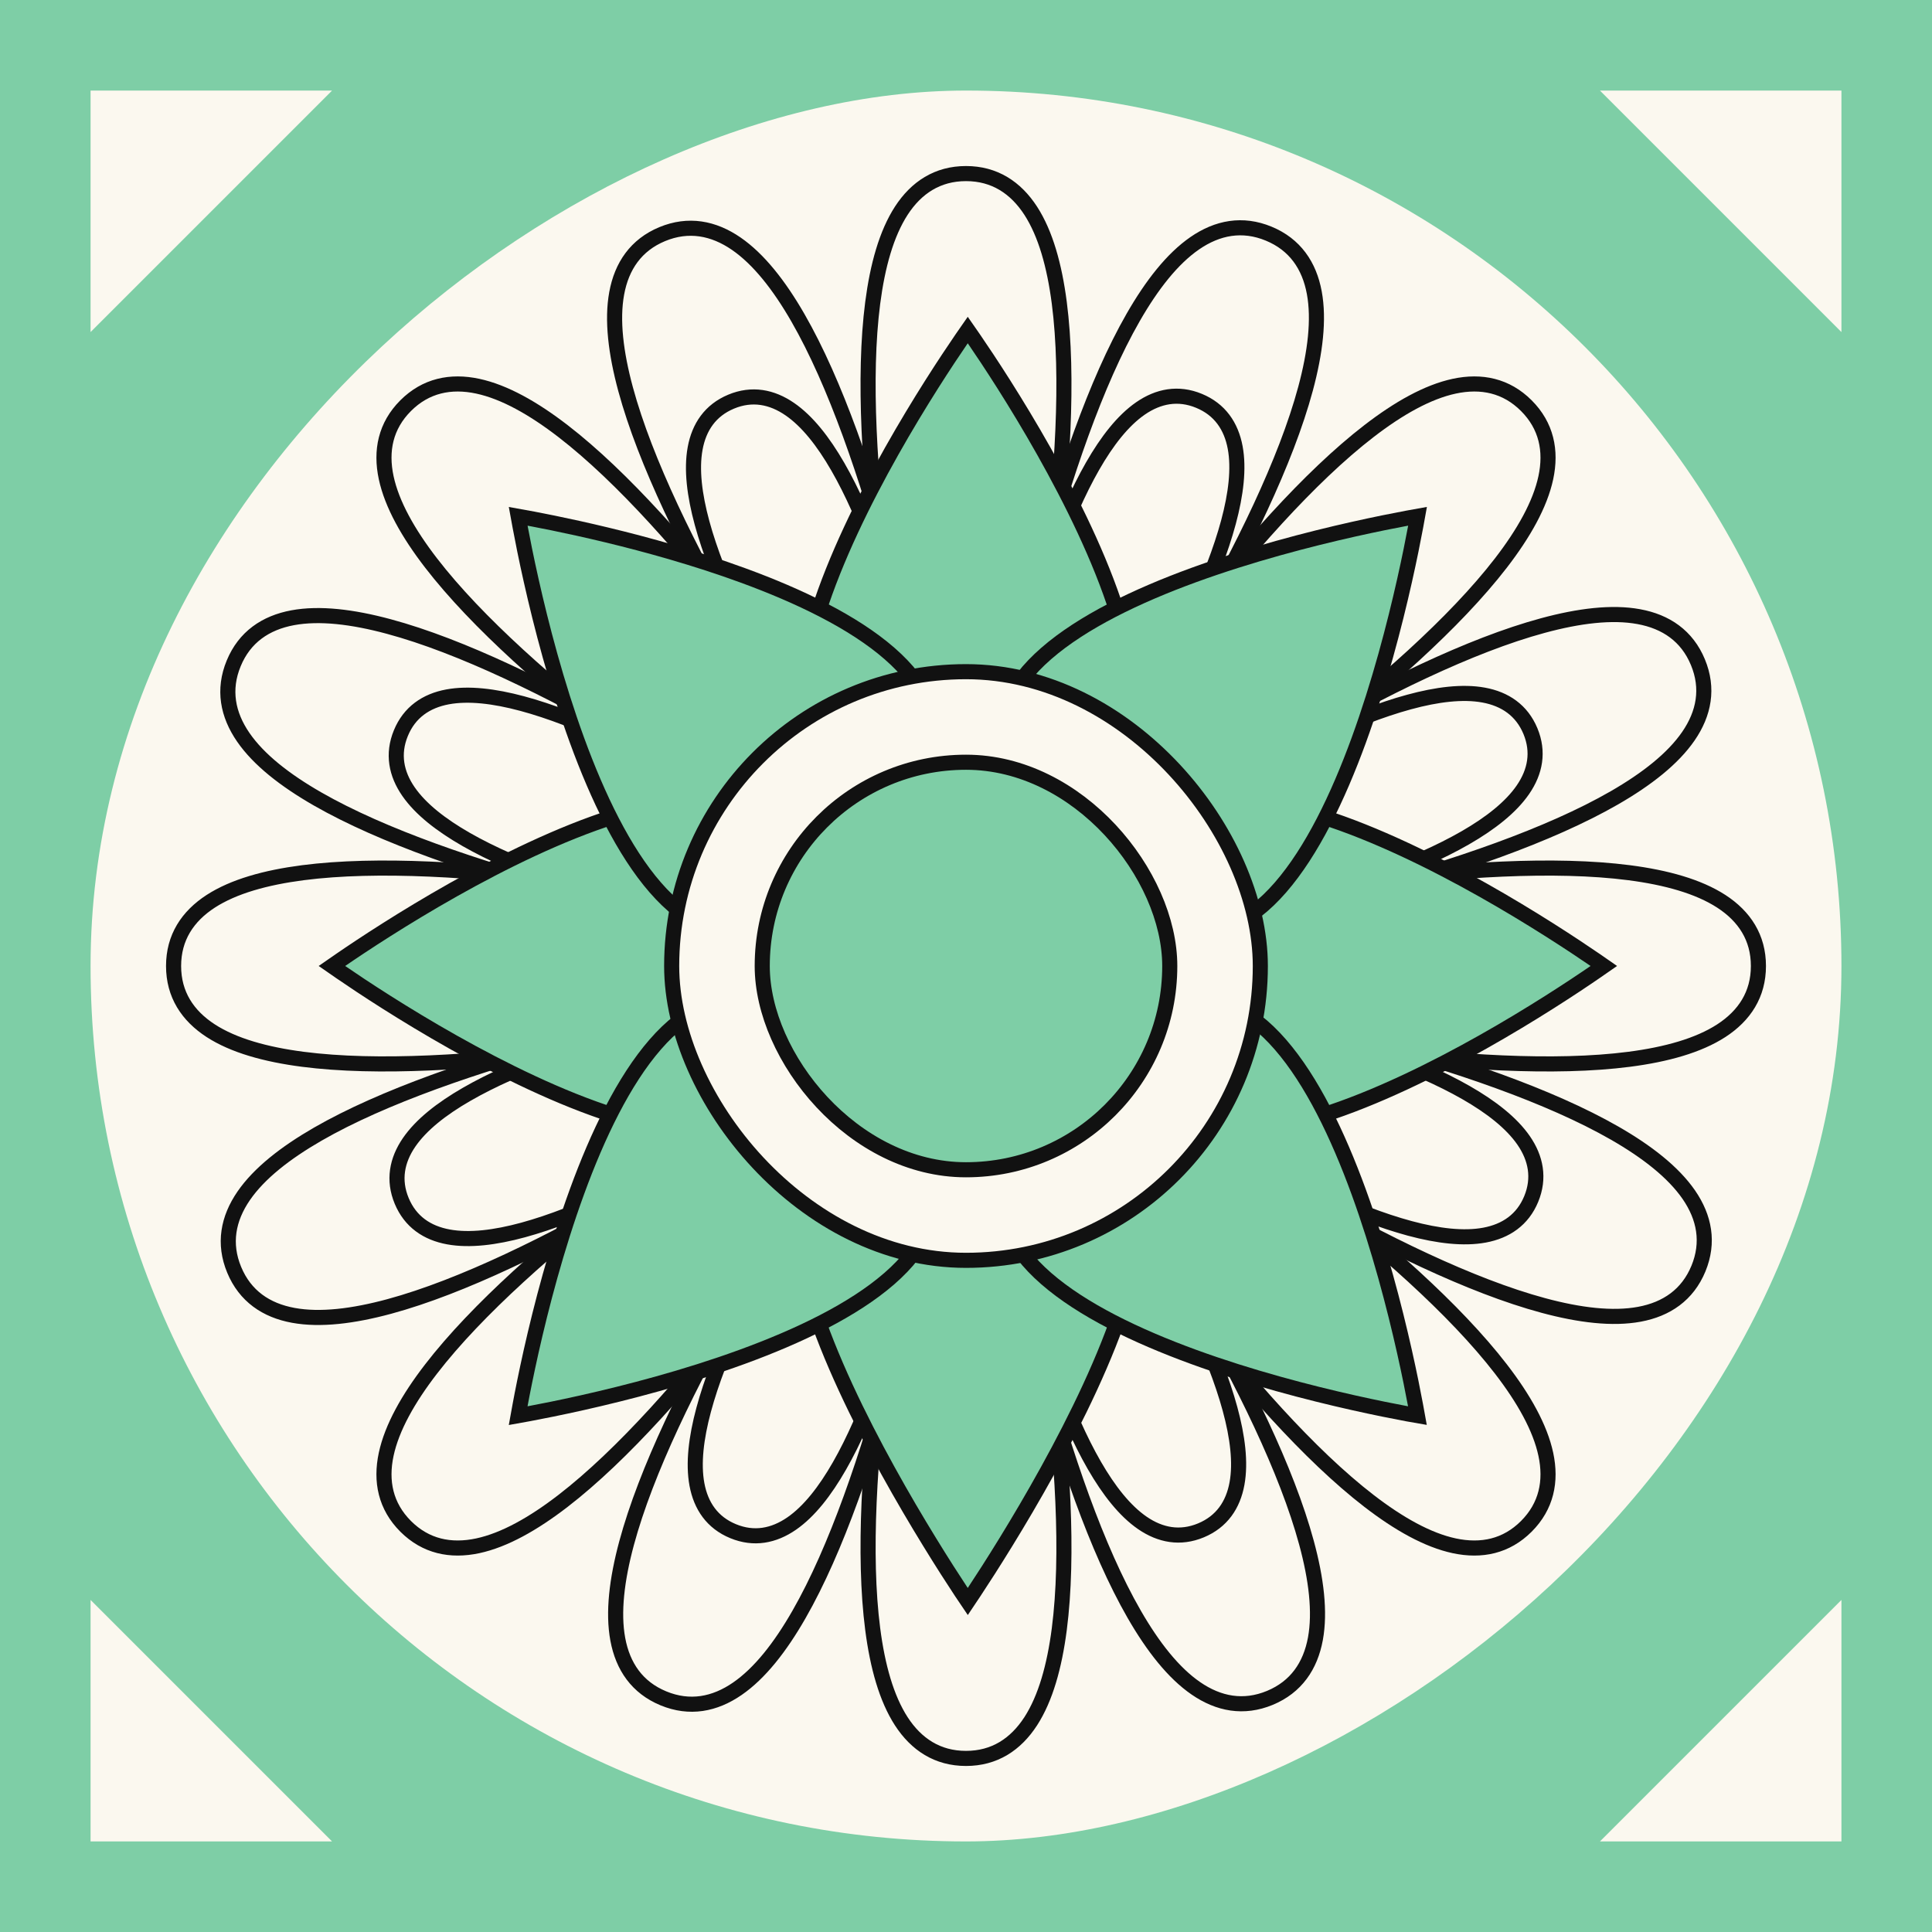 <svg width="64" height="64" viewBox="0 0 64 64" fill="none" xmlns="http://www.w3.org/2000/svg">
<rect x="0" y="0" width="64" height="64" fill="#808080" stroke="none"/>
<g clip-path="url(#clip0_379_2399)">
<rect width="64" height="64" fill="#7ECEA6"/>
<rect x="3" y="61" width="58" height="58" rx="29" transform="rotate(-90 3 61)" fill="#FBF8EF"/>
<path d="M29.364 28.754C29.934 29.576 30.439 30.285 30.839 30.839C30.284 30.44 29.575 29.936 28.751 29.367C26.696 27.948 23.927 26.119 21.076 24.483C18.23 22.851 15.283 21.401 12.878 20.754C11.677 20.43 10.585 20.299 9.698 20.463C8.797 20.63 8.101 21.105 7.742 21.974C7.382 22.844 7.54 23.671 8.061 24.426C8.573 25.168 9.439 25.846 10.518 26.465C12.679 27.704 15.789 28.758 18.957 29.611C22.131 30.465 25.383 31.125 27.841 31.57C28.826 31.748 29.684 31.893 30.358 32.001C29.684 32.111 28.826 32.257 27.841 32.437C25.385 32.886 22.134 33.551 18.961 34.41C15.794 35.269 12.686 36.327 10.527 37.57C9.449 38.191 8.584 38.87 8.073 39.613C7.553 40.369 7.397 41.197 7.758 42.065C8.119 42.934 8.815 43.408 9.717 43.573C10.604 43.736 11.695 43.603 12.896 43.278C15.301 42.626 18.244 41.172 21.089 39.534C23.937 37.895 26.703 36.061 28.755 34.638C29.578 34.068 30.287 33.563 30.84 33.163C30.441 33.718 29.938 34.427 29.369 35.251C27.949 37.306 26.12 40.074 24.485 42.925C22.852 45.772 21.403 48.718 20.755 51.124C20.432 52.325 20.301 53.417 20.465 54.303C20.632 55.205 21.107 55.901 21.976 56.26C22.845 56.619 23.673 56.462 24.427 55.941C25.17 55.429 25.848 54.563 26.466 53.484C27.706 51.323 28.759 48.213 29.613 45.044C30.467 41.871 31.126 38.618 31.572 36.161C31.75 35.176 31.894 34.318 32.003 33.643C32.113 34.318 32.258 35.175 32.439 36.16C32.888 38.617 33.552 41.868 34.412 45.04C35.271 48.208 36.329 51.316 37.572 53.475C38.193 54.553 38.872 55.417 39.615 55.928C40.37 56.448 41.198 56.604 42.067 56.244C42.936 55.883 43.409 55.186 43.575 54.284C43.737 53.398 43.605 52.306 43.279 51.106C42.627 48.701 41.173 45.757 39.536 42.913C37.896 40.065 36.062 37.299 34.64 35.246C34.069 34.424 33.565 33.715 33.165 33.161C33.719 33.56 34.429 34.064 35.252 34.633C37.307 36.052 40.076 37.881 42.927 39.517C45.774 41.149 48.72 42.598 51.126 43.246C52.327 43.57 53.418 43.701 54.305 43.537C55.207 43.37 55.902 42.895 56.262 42.026C56.621 41.156 56.463 40.329 55.943 39.574C55.43 38.832 54.565 38.154 53.486 37.535C51.325 36.296 48.215 35.242 45.046 34.389C41.872 33.535 38.62 32.875 36.163 32.43C35.177 32.252 34.32 32.107 33.645 31.999C34.319 31.889 35.177 31.743 36.162 31.563C38.618 31.114 41.87 30.449 45.042 29.59C48.209 28.731 51.318 27.673 53.477 26.43C54.555 25.809 55.419 25.13 55.93 24.387C56.45 23.631 56.606 22.803 56.245 21.935C55.885 21.066 55.188 20.592 54.286 20.427C53.399 20.264 52.308 20.397 51.107 20.723C48.703 21.374 45.759 22.828 42.915 24.466C40.066 26.105 37.3 27.939 35.248 29.362C34.425 29.932 33.717 30.437 33.163 30.837C33.562 30.282 34.065 29.573 34.634 28.749C36.054 26.695 37.883 23.926 39.518 21.075C41.151 18.228 42.6 15.282 43.248 12.876C43.571 11.675 43.702 10.583 43.538 9.697C43.372 8.795 42.897 8.099 42.027 7.74C41.158 7.381 40.33 7.538 39.576 8.059C38.834 8.571 38.156 9.437 37.537 10.516C36.297 12.677 35.244 15.787 34.391 18.956C33.536 22.129 32.877 25.382 32.432 27.839C32.253 28.824 32.109 29.682 32 30.357C31.89 29.682 31.745 28.825 31.565 27.84C31.115 25.383 30.451 22.132 29.591 18.96C28.733 15.792 27.674 12.684 26.431 10.525C25.811 9.447 25.131 8.583 24.389 8.072C23.633 7.552 22.805 7.396 21.936 7.756C21.068 8.117 20.594 8.814 20.429 9.716C20.266 10.602 20.399 11.694 20.724 12.894C21.376 15.299 22.83 18.243 24.467 21.087C26.107 23.935 27.941 26.701 29.364 28.754Z" fill="#FBF8EF" stroke="#111111" stroke-width="0.5"/>
<path d="M28.322 30.007C29.163 30.55 29.9 31.012 30.482 31.371C29.817 31.214 28.969 31.02 27.99 30.808C25.549 30.281 22.292 29.648 19.032 29.226C15.778 28.805 12.501 28.59 10.03 28.91C8.797 29.07 7.738 29.366 6.981 29.856C6.212 30.355 5.75 31.059 5.75 32C5.75 32.941 6.212 33.645 6.981 34.144C7.738 34.634 8.797 34.93 10.03 35.09C12.501 35.41 15.778 35.196 19.032 34.774C22.292 34.352 25.549 33.719 27.99 33.192C28.969 32.98 29.817 32.786 30.482 32.629C29.9 32.988 29.163 33.45 28.322 33.993C26.223 35.346 23.472 37.202 20.869 39.208C18.269 41.211 15.801 43.377 14.28 45.35C13.521 46.335 12.982 47.293 12.793 48.175C12.601 49.072 12.773 49.896 13.438 50.562C14.104 51.227 14.928 51.398 15.825 51.207C16.707 51.018 17.665 50.479 18.65 49.72C20.623 48.199 22.789 45.731 24.792 43.131C26.798 40.528 28.654 37.777 30.007 35.678C30.55 34.837 31.012 34.1 31.371 33.518C31.214 34.183 31.02 35.031 30.808 36.01C30.281 38.451 29.648 41.708 29.226 44.968C28.805 48.222 28.59 51.499 28.91 53.97C29.07 55.203 29.366 56.262 29.856 57.019C30.355 57.788 31.059 58.25 32 58.25C32.941 58.25 33.645 57.788 34.144 57.019C34.634 56.262 34.93 55.203 35.09 53.97C35.41 51.499 35.196 48.222 34.774 44.968C34.352 41.708 33.719 38.451 33.192 36.01C32.98 35.031 32.786 34.183 32.629 33.518C32.988 34.1 33.45 34.837 33.993 35.678C35.346 37.777 37.202 40.528 39.208 43.131C41.211 45.731 43.377 48.199 45.35 49.72C46.335 50.479 47.293 51.018 48.175 51.207C49.072 51.398 49.897 51.227 50.562 50.562C51.227 49.896 51.399 49.072 51.207 48.175C51.018 47.293 50.479 46.335 49.72 45.35C48.199 43.377 45.731 41.211 43.131 39.208C40.528 37.202 37.777 35.346 35.678 33.993C34.837 33.45 34.1 32.988 33.518 32.629C34.183 32.786 35.031 32.98 36.01 33.192C38.451 33.719 41.708 34.352 44.968 34.774C48.222 35.196 51.499 35.41 53.97 35.09C55.203 34.93 56.262 34.634 57.019 34.144C57.788 33.645 58.25 32.941 58.25 32C58.25 31.059 57.788 30.355 57.019 29.856C56.262 29.366 55.203 29.07 53.97 28.91C51.499 28.59 48.222 28.805 44.968 29.226C41.708 29.648 38.451 30.281 36.01 30.808C35.031 31.02 34.183 31.214 33.518 31.371C34.1 31.012 34.837 30.55 35.678 30.007C37.777 28.654 40.528 26.798 43.131 24.792C45.731 22.789 48.199 20.623 49.72 18.65C50.479 17.665 51.018 16.707 51.207 15.825C51.399 14.928 51.227 14.104 50.562 13.438C49.897 12.773 49.072 12.601 48.175 12.793C47.293 12.982 46.335 13.521 45.35 14.28C43.377 15.801 41.211 18.269 39.208 20.869C37.202 23.472 35.346 26.223 33.993 28.322C33.45 29.163 32.988 29.9 32.629 30.482C32.786 29.817 32.98 28.969 33.192 27.99C33.719 25.549 34.352 22.292 34.774 19.032C35.196 15.778 35.41 12.501 35.09 10.03C34.93 8.797 34.634 7.738 34.144 6.981C33.645 6.212 32.941 5.75 32 5.75C31.059 5.75 30.355 6.212 29.856 6.981C29.366 7.738 29.07 8.797 28.91 10.03C28.59 12.501 28.805 15.778 29.226 19.032C29.648 22.292 30.281 25.549 30.808 27.99C31.02 28.969 31.214 29.817 31.371 30.482C31.012 29.9 30.55 29.163 30.007 28.322C28.654 26.223 26.798 23.472 24.792 20.869C22.789 18.269 20.623 15.801 18.65 14.28C17.665 13.521 16.707 12.982 15.825 12.793C14.928 12.601 14.104 12.773 13.438 13.438C12.773 14.104 12.601 14.928 12.793 15.825C12.982 16.707 13.521 17.665 14.28 18.65C15.801 20.623 18.269 22.789 20.869 24.792C23.472 26.798 26.223 28.654 28.322 30.007Z" fill="#FBF8EF" stroke="#111111" stroke-width="0.5"/>
<path d="M29.923 29.538C30.27 30.037 30.585 30.481 30.854 30.856C30.478 30.588 30.033 30.275 29.532 29.93C27.95 28.839 25.817 27.433 23.621 26.176C21.429 24.922 19.156 23.806 17.298 23.307C16.37 23.058 15.521 22.956 14.826 23.085C14.117 23.217 13.564 23.594 13.28 24.284C12.995 24.974 13.122 25.631 13.533 26.224C13.935 26.805 14.61 27.331 15.443 27.808C17.113 28.763 19.512 29.573 21.951 30.227C24.395 30.883 26.899 31.388 28.791 31.729C29.389 31.837 29.926 31.928 30.381 32.003C29.926 32.079 29.389 32.172 28.792 32.282C26.901 32.63 24.399 33.144 21.957 33.808C19.52 34.471 17.125 35.289 15.458 36.251C14.626 36.73 13.953 37.259 13.553 37.841C13.145 38.436 13.02 39.093 13.307 39.782C13.594 40.471 14.148 40.846 14.858 40.975C15.553 41.102 16.402 40.997 17.328 40.745C19.185 40.239 21.454 39.115 23.641 37.853C25.833 36.589 27.961 35.175 29.539 34.079C30.039 33.732 30.483 33.417 30.858 33.148C30.59 33.524 30.276 33.969 29.931 34.47C28.841 36.052 27.435 38.185 26.178 40.381C24.923 42.573 23.808 44.846 23.309 46.704C23.06 47.631 22.958 48.481 23.087 49.175C23.219 49.885 23.595 50.438 24.285 50.722C24.975 51.007 25.632 50.879 26.226 50.469C26.807 50.067 27.333 49.392 27.809 48.559C28.765 46.889 29.575 44.49 30.229 42.051C30.885 39.607 31.39 37.103 31.731 35.211C31.838 34.613 31.93 34.076 32.005 33.621C32.081 34.075 32.174 34.612 32.284 35.21C32.632 37.101 33.145 39.603 33.81 42.044C34.473 44.481 35.291 46.877 36.252 48.544C36.732 49.376 37.261 50.049 37.843 50.449C38.438 50.857 39.095 50.982 39.784 50.695C40.473 50.408 40.848 49.854 40.977 49.144C41.104 48.449 40.998 47.6 40.746 46.673C40.241 44.817 39.117 42.548 37.855 40.36C36.591 38.169 35.177 36.041 34.081 34.462C33.734 33.963 33.419 33.519 33.15 33.144C33.525 33.412 33.971 33.725 34.471 34.07C36.054 35.161 38.186 36.567 40.383 37.824C42.575 39.078 44.847 40.194 46.706 40.693C47.633 40.942 48.483 41.044 49.177 40.915C49.886 40.783 50.44 40.407 50.724 39.717C51.008 39.026 50.881 38.369 50.471 37.776C50.069 37.195 49.394 36.669 48.561 36.192C46.891 35.237 44.492 34.427 42.053 33.773C39.608 33.117 37.105 32.612 35.213 32.271C34.615 32.163 34.078 32.072 33.622 31.997C34.077 31.921 34.614 31.828 35.212 31.718C37.102 31.37 39.605 30.856 42.046 30.192C44.483 29.529 46.879 28.711 48.546 27.75C49.378 27.27 50.051 26.741 50.45 26.159C50.859 25.564 50.983 24.907 50.697 24.218C50.41 23.529 49.855 23.154 49.146 23.025C48.451 22.898 47.602 23.003 46.675 23.256C44.818 23.761 42.55 24.884 40.362 26.146C38.17 27.411 36.043 28.825 34.464 29.921C33.965 30.268 33.52 30.583 33.146 30.852C33.413 30.477 33.727 30.031 34.072 29.53C35.163 27.948 36.569 25.815 37.826 23.619C39.08 21.427 40.196 19.154 40.695 17.296C40.944 16.369 41.046 15.519 40.917 14.825C40.785 14.115 40.408 13.562 39.718 13.278C39.028 12.993 38.371 13.121 37.778 13.531C37.197 13.933 36.671 14.608 36.194 15.441C35.238 17.111 34.429 19.51 33.774 21.949C33.119 24.393 32.614 26.897 32.273 28.789C32.165 29.387 32.074 29.924 31.999 30.379C31.923 29.924 31.829 29.388 31.719 28.79C31.372 26.899 30.858 24.397 30.194 21.956C29.531 19.519 28.713 17.123 27.751 15.456C27.271 14.624 26.743 13.951 26.161 13.552C25.566 13.143 24.909 13.018 24.22 13.305C23.531 13.592 23.156 14.146 23.027 14.856C22.9 15.551 23.005 16.4 23.257 17.327C23.762 19.183 24.886 21.452 26.148 23.64C27.413 25.831 28.826 27.959 29.923 29.538Z" fill="#FBF8EF" stroke="#111111" stroke-width="0.5"/>
<path d="M52.848 31.804C52.957 31.879 53.051 31.944 53.13 31.999C53.051 32.054 52.957 32.12 52.848 32.194C52.484 32.444 51.96 32.795 51.322 33.199C50.045 34.008 48.317 35.025 46.505 35.868C44.688 36.714 42.809 37.373 41.224 37.483C39.647 37.592 38.422 37.158 37.786 35.888C37.101 34.517 36.765 33.254 36.765 31.999C36.765 30.745 37.101 29.482 37.786 28.111C38.422 26.84 39.647 26.407 41.224 26.516C42.809 26.626 44.688 27.285 46.505 28.13C48.317 28.973 50.045 29.991 51.322 30.8C51.96 31.204 52.484 31.555 52.848 31.804Z" fill="#7ECEA6" stroke="#111111" stroke-width="0.5"/>
<path d="M26.338 28.111C27.023 29.482 27.359 30.745 27.359 31.999C27.359 33.254 27.023 34.517 26.338 35.888C25.702 37.158 24.477 37.592 22.9 37.483C21.315 37.373 19.436 36.714 17.619 35.868C15.807 35.025 14.079 34.008 12.802 33.199C12.164 32.795 11.64 32.444 11.276 32.194C11.167 32.12 11.073 32.054 10.994 31.999C11.073 31.944 11.167 31.879 11.276 31.805C11.64 31.555 12.164 31.204 12.802 30.8C14.079 29.991 15.807 28.973 17.619 28.13C19.436 27.285 21.315 26.626 22.9 26.516C24.477 26.407 25.702 26.84 26.338 28.111Z" fill="#7ECEA6" stroke="#111111" stroke-width="0.5"/>
<path d="M31.863 11.213C31.938 11.105 32.003 11.011 32.058 10.932C32.113 11.011 32.179 11.105 32.253 11.213C32.503 11.578 32.854 12.102 33.258 12.74C34.066 14.017 35.084 15.745 35.927 17.557C36.773 19.374 37.432 21.253 37.541 22.838C37.651 24.415 37.217 25.64 35.946 26.276C34.575 26.961 33.312 27.297 32.058 27.297C30.804 27.297 29.541 26.961 28.17 26.276C26.899 25.64 26.465 24.415 26.575 22.838C26.684 21.253 27.343 19.374 28.189 17.557C29.032 15.745 30.05 14.017 30.858 12.74C31.262 12.102 31.613 11.578 31.863 11.213Z" fill="#7ECEA6" stroke="#111111" stroke-width="0.5"/>
<path d="M35.999 37.742C36.698 37.916 37.143 38.27 37.411 38.745C37.683 39.228 37.786 39.865 37.742 40.624C37.654 42.146 36.981 44.063 36.105 45.963C35.232 47.856 34.169 49.704 33.323 51.081C32.9 51.77 32.532 52.339 32.27 52.736C32.188 52.859 32.117 52.966 32.058 53.054C31.998 52.966 31.927 52.859 31.846 52.736C31.584 52.339 31.216 51.77 30.794 51.081C29.948 49.704 28.886 47.856 28.013 45.963C27.137 44.063 26.465 42.146 26.377 40.624C26.333 39.865 26.436 39.228 26.709 38.745C26.977 38.27 27.422 37.916 28.121 37.742C28.843 37.561 29.424 37.56 30.023 37.606C30.196 37.62 30.374 37.637 30.559 37.656C31.008 37.7 31.498 37.749 32.06 37.749C32.622 37.749 33.112 37.7 33.561 37.656C33.746 37.637 33.924 37.62 34.097 37.606C34.696 37.56 35.276 37.561 35.999 37.742Z" fill="#7ECEA6" stroke="#111111" stroke-width="0.5"/>
<path d="M46.622 17.163C46.751 17.139 46.864 17.119 46.959 17.102C46.942 17.197 46.921 17.31 46.897 17.439C46.816 17.873 46.694 18.492 46.528 19.229C46.197 20.703 45.695 22.645 45.01 24.523C44.323 26.405 43.46 28.2 42.417 29.398C41.379 30.591 40.207 31.15 38.859 30.701C37.405 30.216 36.274 29.561 35.387 28.674C34.5 27.787 33.844 26.656 33.36 25.202C32.91 23.854 33.47 22.682 34.663 21.643C35.861 20.601 37.656 19.738 39.538 19.051C41.416 18.366 43.357 17.863 44.832 17.532C45.568 17.367 46.187 17.244 46.622 17.163Z" fill="#7ECEA6" stroke="#111111" stroke-width="0.5"/>
<path d="M25.265 33.297C26.719 33.782 27.849 34.437 28.736 35.324C29.623 36.211 30.279 37.342 30.763 38.796C31.213 40.144 30.653 41.316 29.46 42.355C28.262 43.398 26.467 44.26 24.585 44.947C22.707 45.633 20.765 46.135 19.291 46.466C18.554 46.631 17.936 46.754 17.501 46.835C17.372 46.859 17.259 46.879 17.164 46.896C17.181 46.801 17.201 46.688 17.226 46.559C17.306 46.125 17.429 45.506 17.594 44.769C17.925 43.295 18.428 41.353 19.113 39.476C19.8 37.593 20.663 35.798 21.706 34.6C22.744 33.407 23.917 32.848 25.265 33.297Z" fill="#7ECEA6" stroke="#111111" stroke-width="0.5"/>
<path d="M17.227 17.439C17.202 17.31 17.182 17.197 17.165 17.103C18.219 17.29 21.497 17.922 24.6 19.057C26.48 19.744 28.271 20.606 29.466 21.648C30.655 22.685 31.213 23.856 30.764 25.202C30.28 26.656 29.624 27.787 28.737 28.674C27.85 29.561 26.72 30.216 25.266 30.701C23.918 31.151 22.745 30.591 21.707 29.398C20.664 28.2 19.801 26.405 19.114 24.523C18.429 22.645 17.927 20.703 17.596 19.229C17.43 18.492 17.308 17.873 17.227 17.439Z" fill="#7ECEA6" stroke="#111111" stroke-width="0.5"/>
<path d="M33.356 38.796C33.84 37.342 34.496 36.211 35.383 35.324C36.27 34.437 37.401 33.782 38.855 33.297C40.203 32.848 41.375 33.407 42.413 34.6C43.456 35.798 44.319 37.593 45.006 39.476C45.691 41.353 46.193 43.295 46.524 44.769C46.69 45.506 46.812 46.125 46.893 46.559C46.917 46.688 46.938 46.801 46.955 46.896C46.86 46.88 46.747 46.859 46.618 46.835C46.183 46.754 45.565 46.631 44.828 46.466C43.353 46.135 41.412 45.633 39.534 44.947C37.652 44.26 35.857 43.398 34.659 42.355C33.466 41.316 32.907 40.144 33.356 38.796Z" fill="#7ECEA6" stroke="#111111" stroke-width="0.5"/>
<rect x="22.25" y="22.25" width="19.5" height="19.5" rx="9.75" fill="#FBF8EF" stroke="#111111" stroke-width="0.5"/>
<rect x="25.25" y="25.25" width="13.5" height="13.5" rx="6.75" fill="#7ECEA6" stroke="#111111" stroke-width="0.5"/>
<path d="M61 53V61H53L61 53Z" fill="#FBF8EF"/>
<path d="M53 3H61V11L53 3Z" fill="#FBF8EF"/>
<path d="M11 3H3V11L11 3Z" fill="#FBF8EF"/>
<path d="M11 61H3V53L11 61Z" fill="#FBF8EF"/>
</g>
<defs>
<clipPath id="clip0_379_2399">
<rect width="64" height="64" fill="white"/>
</clipPath>
</defs>
</svg>

